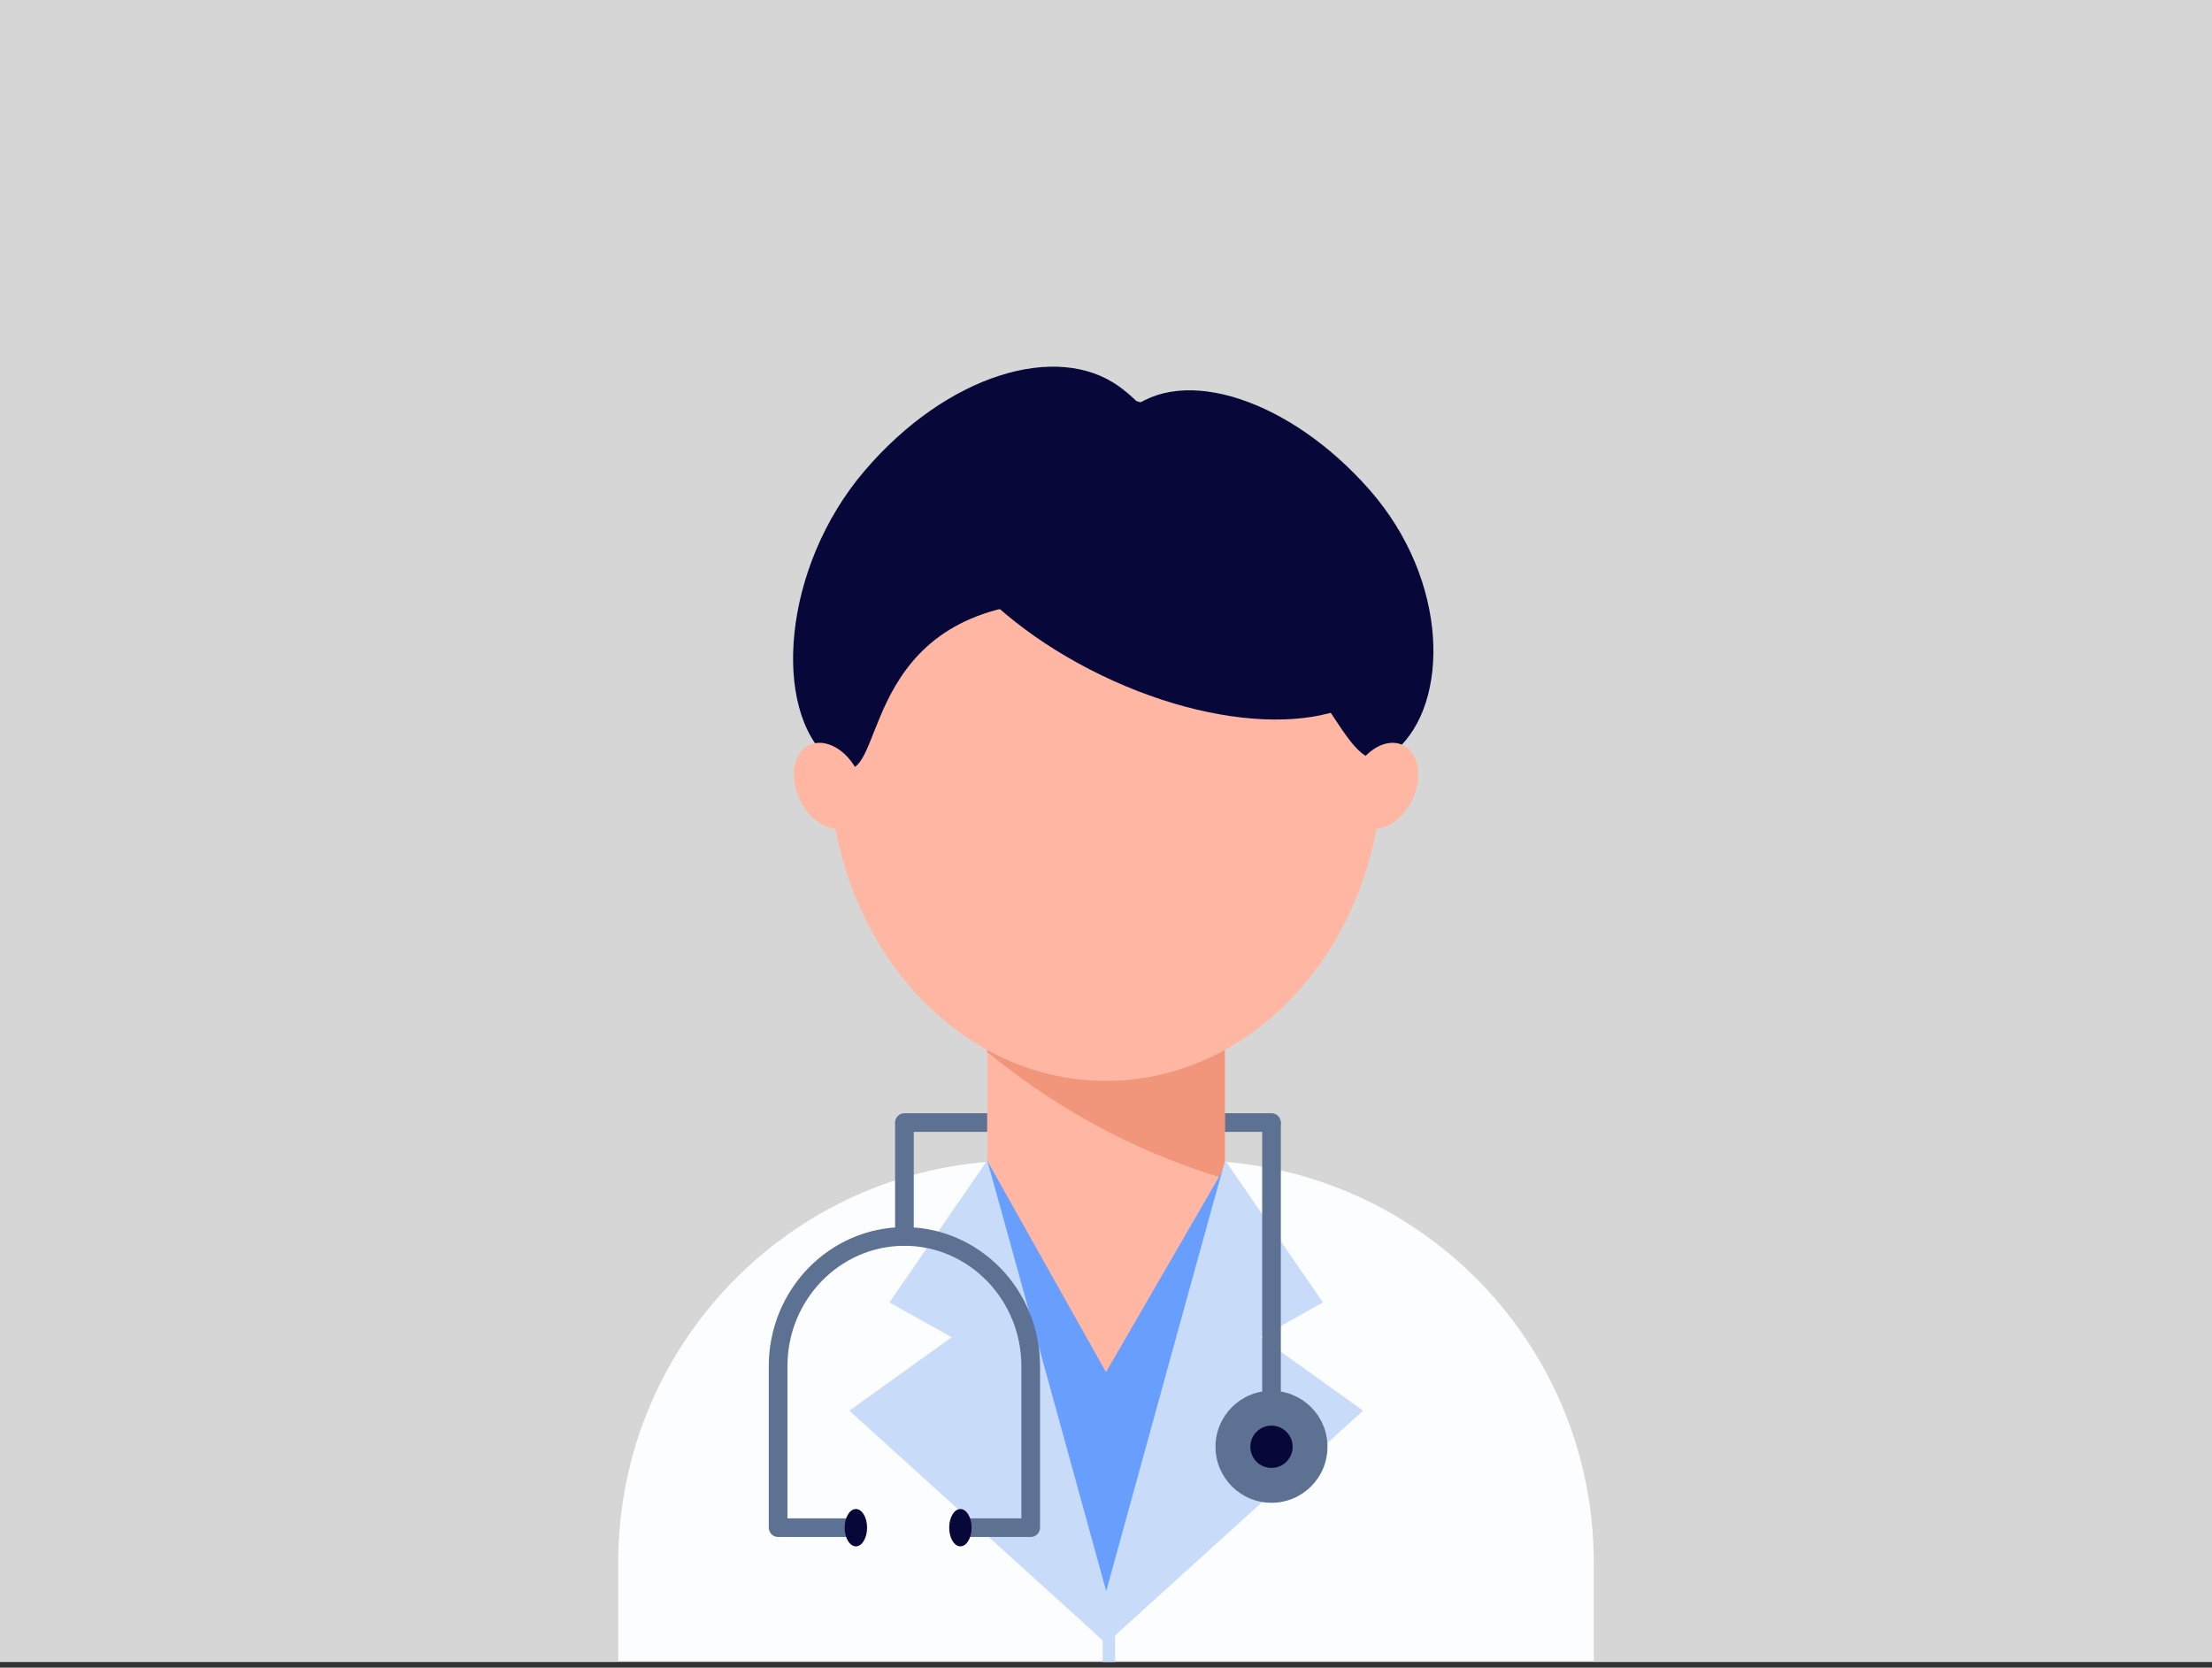 <svg width="390" height="294" viewBox="0 0 390 294" fill="none" xmlns="http://www.w3.org/2000/svg">
<rect x="0" y="0" width="390" height="294" fill="#333333" stroke="none"/>
<rect width="390" height="293" fill="#D6D6D6"/>
<path d="M224.178 199.544H159.459C158.55 199.544 157.813 198.807 157.813 197.902C157.813 196.992 158.55 196.255 159.459 196.255H224.178C225.087 196.255 225.824 196.992 225.824 197.902C225.824 198.807 225.087 199.544 224.178 199.544Z" fill="#5D7192"/>
<path d="M281 292.794H109V275.463C109 236.323 140.726 204.598 179.863 204.598H210.139C249.276 204.598 281 236.323 281 275.463V292.794Z" fill="#FBFDFF"/>
<path d="M215.95 168.184V219.353C215.95 220.788 215.875 222.208 215.729 223.589C214.266 237.791 205.541 248.7 194.999 248.7C183.428 248.7 174.048 235.558 174.048 219.353V168.184H215.95Z" fill="#FFB7A4"/>
<path d="M215.95 169.808V204.713C215.95 205.74 215.875 206.751 215.729 207.739C198.04 202.466 184.181 193.775 174.048 185.454V168.183H200.672L215.95 169.808Z" fill="#F2967B"/>
<path d="M243.813 134.065C243.813 165.265 221.959 190.557 195 190.557C168.041 190.557 146.185 165.265 146.185 134.065C146.185 102.865 168.041 77.573 195 77.573C221.959 77.573 243.813 102.865 243.813 134.065Z" fill="#FFB7A4"/>
<path d="M177.01 107.191C204.842 100.731 214.174 80.374 197.315 68.144C186.38 60.209 166.955 66.011 152.44 82.993C137.925 99.974 136.026 125.178 146.295 133.953C156.565 142.734 149.587 113.551 177.01 107.191Z" fill="#070739"/>
<path d="M241.492 86.381C227.474 70.399 208.425 64.183 198.947 72.495C189.466 80.808 158.362 96.879 214.543 109.175C235.196 113.691 236.675 140.567 246.153 132.254C255.631 123.941 255.511 102.364 241.492 86.381Z" fill="#070739"/>
<path d="M151.212 136.094C153.13 140.06 152.403 144.378 149.589 145.734C146.778 147.095 142.945 144.979 141.027 141.008C139.112 137.042 139.838 132.724 142.649 131.363C145.464 130.007 149.297 132.123 151.212 136.094Z" fill="#FFB7A4"/>
<path d="M238.811 136.094C236.897 140.06 237.623 144.378 240.434 145.734C243.248 147.095 247.082 144.979 248.997 141.008C250.911 137.042 250.184 132.724 247.374 131.363C244.56 130.007 240.726 132.123 238.811 136.094Z" fill="#FFB7A4"/>
<path d="M215.952 205.698V230.722C215.952 233.265 215.877 235.775 215.731 238.225C214.267 263.375 205.543 282.701 195.001 282.701C183.43 282.701 174.05 259.426 174.05 230.722V204.598L195.001 241.9L215.952 205.698Z" fill="#689FFF"/>
<path d="M197.068 287.889C196.523 285.912 195.835 283.406 195.037 280.511C188.364 256.271 174.131 204.598 174.05 204.598L156.828 229.609L167.796 235.752L149.752 248.693L193.005 287.889L195.037 289.731L197.068 287.889Z" fill="#C8DCFA"/>
<path d="M240.32 248.693L197.068 287.889L195.036 289.731L193.004 287.889C193.55 285.912 194.238 283.406 195.036 280.511C201.706 256.271 215.938 204.598 216.023 204.598L233.245 229.609L222.274 235.752L240.32 248.693Z" fill="#C8DCFA"/>
<path d="M245.678 117.501C239.962 129.344 216.917 130.02 194.204 119.051C171.494 108.082 157.716 89.596 163.431 77.76C169.15 65.923 192.195 65.214 214.905 76.182C237.615 87.145 251.394 105.665 245.678 117.501Z" fill="#070739"/>
<path d="M181.725 270.964H170.303C169.394 270.964 168.657 270.228 168.657 269.319C168.657 268.41 169.394 267.675 170.303 267.675H180.079V240.837C180.079 229.142 170.829 219.627 159.459 219.627C148.086 219.627 138.836 229.142 138.836 240.837V267.675H149.647C150.556 267.675 151.293 268.41 151.293 269.319C151.293 270.228 150.556 270.964 149.647 270.964H137.19C136.282 270.964 135.545 270.228 135.545 269.319V240.837C135.545 227.329 146.272 216.338 159.459 216.338C172.643 216.338 183.37 227.329 183.37 240.837V269.319C183.37 270.228 182.634 270.964 181.725 270.964Z" fill="#5D7192"/>
<path d="M196.609 293H194.415V280.718H196.609V293Z" fill="#C8DCFA"/>
<path d="M152.876 269.323C152.876 271.139 151.993 272.614 150.903 272.614C149.812 272.614 148.926 271.139 148.926 269.323C148.926 267.507 149.812 266.032 150.903 266.032C151.993 266.032 152.876 267.507 152.876 269.323Z" fill="#070739"/>
<path d="M171.304 269.323C171.304 271.139 170.418 272.614 169.328 272.614C168.237 272.614 167.354 271.139 167.354 269.323C167.354 267.507 168.237 266.032 169.328 266.032C170.418 266.032 171.304 267.507 171.304 269.323Z" fill="#070739"/>
<path d="M159.459 219.628C158.551 219.628 157.814 218.891 157.814 217.982V198.129C157.814 197.219 158.551 196.483 159.459 196.483C160.368 196.483 161.105 197.219 161.105 198.129V217.982C161.105 218.891 160.368 219.628 159.459 219.628Z" fill="#5D7192"/>
<path d="M224.179 246.834C223.27 246.834 222.534 246.097 222.534 245.188V198.129C222.534 197.219 223.27 196.483 224.179 196.483C225.088 196.483 225.825 197.219 225.825 198.129V245.188C225.825 246.097 225.088 246.834 224.179 246.834Z" fill="#5D7192"/>
<path d="M214.305 255.058C214.305 249.609 218.725 245.187 224.178 245.187C229.631 245.187 234.049 249.609 234.049 255.058C234.049 260.512 229.631 264.934 224.178 264.934C218.725 264.934 214.305 260.512 214.305 255.058Z" fill="#5D7192"/>
<path d="M220.449 255.061C220.449 253.001 222.117 251.33 224.178 251.33C226.236 251.33 227.908 253.001 227.908 255.061C227.908 257.12 226.236 258.787 224.178 258.787C222.117 258.787 220.449 257.12 220.449 255.061Z" fill="#070739"/>
</svg>
